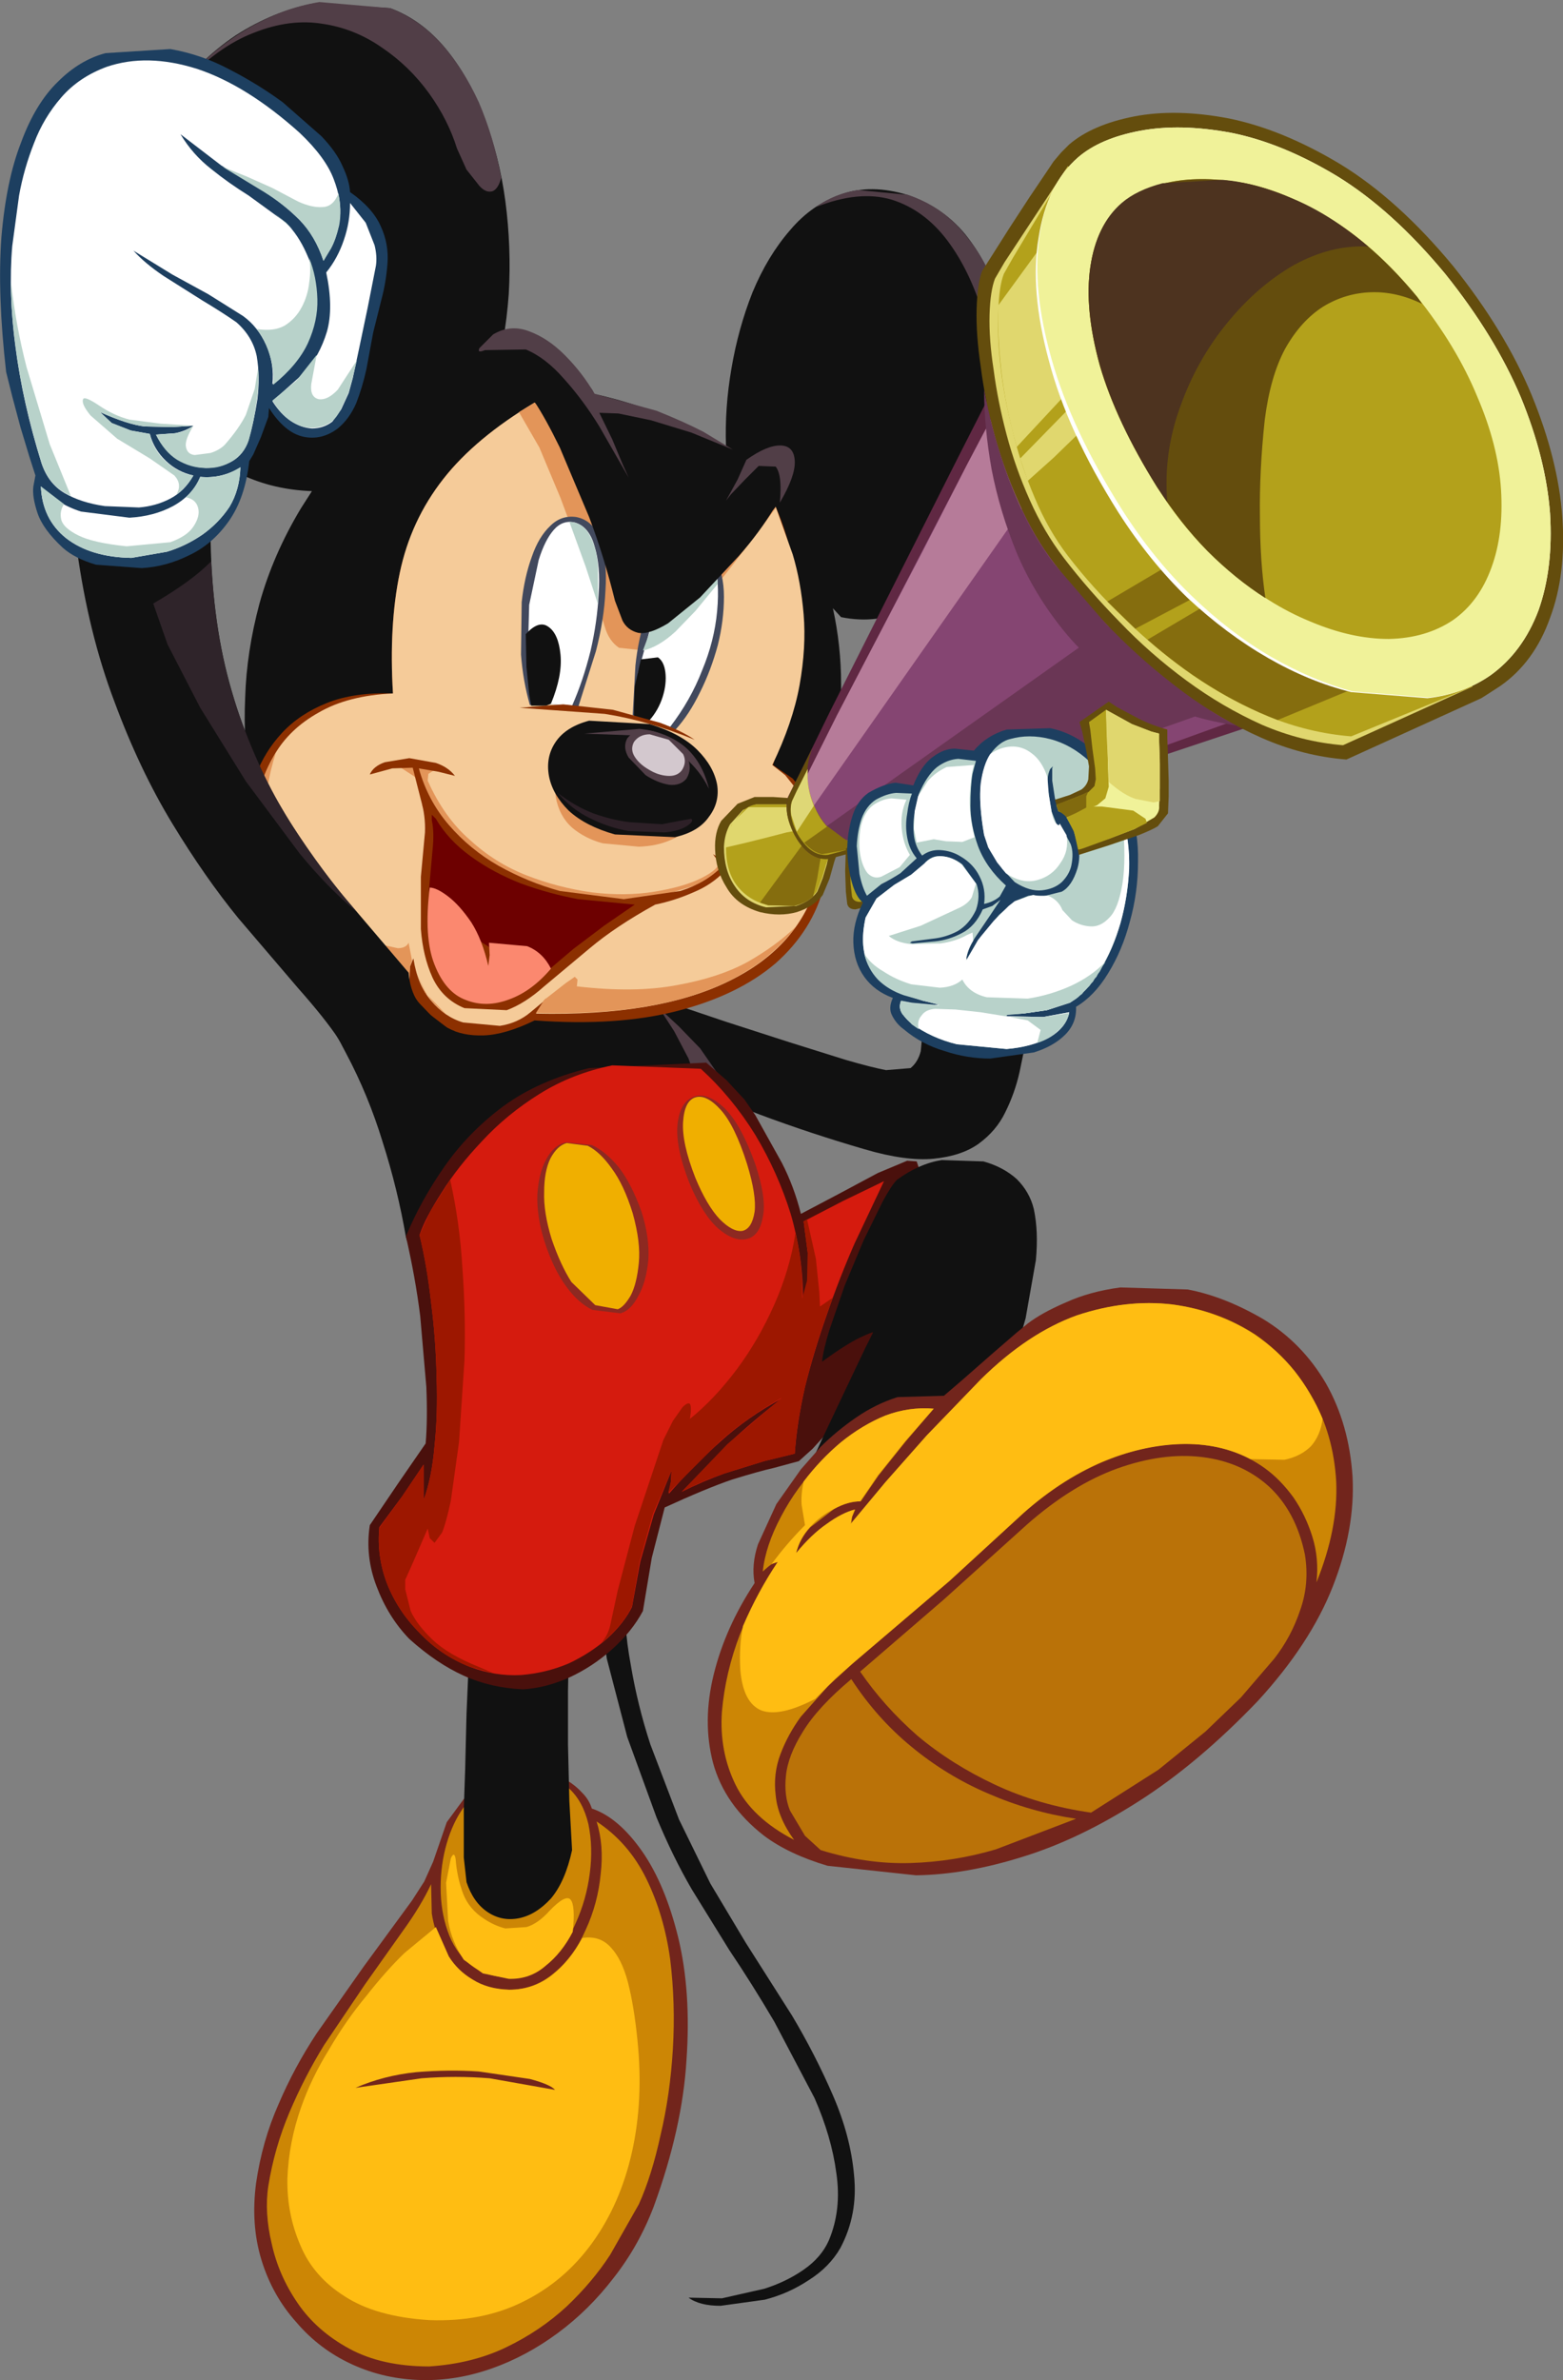 <?xml version="1.0" encoding="UTF-8" standalone="no"?>
<svg xmlns:xlink="http://www.w3.org/1999/xlink" height="174.7px" width="114.75px" xmlns="http://www.w3.org/2000/svg">
  <rect width="100%" height="100%" fill="#808080" stroke="none"/>
  <g transform="matrix(1.0, 0.0, 0.0, 1.0, 57.4, 87.4)">
    <path d="M-7.0 63.8 Q-7.3 68.8 -9.4 74.55 -10.5 77.45 -12.35 79.8 -14.15 82.15 -16.45 83.85 -18.75 85.55 -21.3 86.45 -23.85 87.35 -26.4 87.3 -29.15 87.25 -31.55 86.15 -33.95 85.05 -35.65 83.05 -37.4 81.1 -38.2 78.5 -39.0 75.9 -38.6 72.85 -38.15 69.75 -36.95 67.05 -35.8 64.35 -34.15 61.85 L-30.7 56.95 -27.15 52.1 -26.25 50.7 -25.6 49.25 -24.6 46.35 -23.35 44.65 Q-21.2 43.15 -19.25 42.9 -17.25 42.65 -15.75 43.3 -15.15 43.65 -14.65 44.2 -14.15 44.7 -13.95 45.35 -12.0 46.0 -10.25 48.5 -8.55 50.95 -7.6 54.85 -6.65 58.8 -7.0 63.8" fill="#72251c" fill-rule="evenodd" stroke="none"/>
    <path d="M-8.9 69.3 Q-9.55 72.3 -10.5 74.4 L-12.6 78.1 Q-13.9 80.1 -15.8 81.9 -17.75 83.7 -20.25 84.9 -22.75 86.1 -25.9 86.3 -29.35 86.3 -31.75 85.0 -34.15 83.7 -35.55 81.65 -36.95 79.6 -37.45 77.3 -38.0 75.0 -37.7 73.05 -37.25 70.25 -36.15 67.65 -35.05 65.05 -33.6 62.7 L-30.6 58.25 -27.8 54.3 Q-26.5 52.5 -25.75 50.9 L-25.7 53.05 Q-25.5 54.35 -24.9 55.6 -24.25 56.85 -23.1 57.75 -21.9 58.6 -20.05 58.65 -18.15 58.65 -16.7 57.4 -15.25 56.2 -14.4 54.25 -13.5 52.3 -13.3 50.15 -13.05 48.05 -13.6 46.3 -11.25 47.85 -9.95 50.5 -8.65 53.15 -8.2 56.4 -7.8 59.65 -8.0 63.0 -8.2 66.35 -8.9 69.3" fill="#cc8605" fill-rule="evenodd" stroke="none"/>
    <path d="M-13.9 77.2 Q-15.95 80.05 -19.0 81.55 -22.0 83.05 -25.9 82.9 -29.8 82.65 -32.1 81.15 -34.4 79.7 -35.35 77.4 -36.35 75.1 -36.3 72.5 -36.2 69.85 -35.3 67.3 -34.55 65.15 -33.25 63.05 -32.0 60.9 -30.5 59.1 -29.05 57.25 -27.7 55.95 L-25.4 54.05 -24.45 56.2 Q-23.8 57.25 -22.7 57.9 -21.6 58.6 -20.0 58.65 -18.25 58.65 -16.9 57.6 -15.55 56.55 -14.65 54.85 -13.35 54.65 -12.55 55.55 -11.75 56.4 -11.3 58.1 -10.85 59.85 -10.6 62.35 -10.15 66.75 -11.0 70.55 -11.85 74.35 -13.9 77.2" fill="#ffbd12" fill-rule="evenodd" stroke="none"/>
    <path d="M-14.2 46.5 Q-13.85 48.2 -14.1 50.1 -14.35 52.05 -15.15 53.8 -15.9 55.55 -17.15 56.65 -18.4 57.75 -20.05 57.75 -21.8 57.7 -22.95 56.75 -24.05 55.8 -24.55 54.3 -25.05 52.85 -25.05 51.15 -25.05 49.45 -24.6 47.9 -24.15 46.35 -23.35 45.25 -22.75 44.45 -21.7 43.95 -20.7 43.45 -19.55 43.3 -18.35 43.15 -17.35 43.3 -16.3 43.4 -15.65 43.85 -14.6 44.8 -14.2 46.5" fill="#cc8605" fill-rule="evenodd" stroke="none"/>
    <path d="M-16.65 66.0 L-21.45 65.15 Q-23.95 64.95 -26.45 65.15 L-31.3 65.85 Q-29.25 64.95 -26.85 64.7 -24.45 64.5 -22.25 64.65 L-18.5 65.2 Q-17.0 65.6 -16.65 66.0" fill="#72251c" fill-rule="evenodd" stroke="none"/>
    <path d="M17.45 -8.7 Q17.1 -7.15 16.4 -5.75 15.75 -4.4 14.45 -3.45 13.2 -2.55 11.15 -2.35 9.1 -2.15 6.05 -3.05 2.1 -4.2 -1.65 -5.6 L-8.45 -8.25 -13.3 -10.4 -15.2 -11.25 -12.8 -15.3 -11.55 -14.9 -8.4 -13.85 -4.1 -12.4 0.55 -10.9 4.7 -9.6 Q6.6 -9.05 7.65 -8.85 L9.45 -9.0 Q10.0 -9.45 10.2 -10.25 L10.35 -11.85 10.15 -13.3 10.0 -13.9 18.05 -11.6 17.45 -8.7" fill="#111111" fill-rule="evenodd" stroke="none"/>
    <path d="M-12.0 -0.35 Q-14.45 1.25 -17.05 2.45 -19.65 3.7 -21.95 4.35 L-25.8 4.8 Q-27.3 4.65 -27.6 3.4 -28.2 -0.1 -29.3 -3.55 -30.35 -7.0 -32.0 -10.1 -33.6 -13.25 -35.8 -15.75 -37.05 -17.2 -36.8 -18.3 -36.6 -19.35 -35.25 -20.1 -33.9 -20.8 -31.9 -21.15 L-27.55 -21.45 -23.05 -21.05 Q-20.85 -20.65 -19.15 -19.85 L-13.55 -16.75 -9.35 -13.35 -5.55 -9.4 Q-4.6 -8.25 -5.3 -6.75 -5.95 -5.25 -7.75 -3.55 -9.55 -1.9 -12.0 -0.35" fill="#111111" fill-rule="evenodd" stroke="none"/>
    <path d="M-9.0 -13.4 L-7.55 -12.05 -6.0 -10.45 -4.75 -8.65 -5.15 -8.3 Q-5.55 -8.0 -5.95 -7.9 -6.3 -7.75 -6.35 -8.25 L-6.85 -9.7 -7.9 -11.7 -9.0 -13.4" fill="#513e47" fill-rule="evenodd" stroke="none"/>
    <path d="M-23.25 42.5 L-23.15 38.4 -22.95 33.75 Q-22.8 32.35 -22.05 31.8 -21.3 31.2 -20.2 31.25 -19.15 31.25 -18.1 31.7 -17.05 32.1 -16.35 32.8 -15.65 33.45 -15.65 34.15 L-15.7 36.75 -15.7 40.65 -15.6 44.8 -15.4 48.4 Q-15.9 50.7 -16.95 51.95 -18.05 53.15 -19.3 53.4 -20.55 53.65 -21.6 52.95 -22.65 52.25 -23.15 50.75 L-23.35 48.95 -23.35 47.05 -23.35 45.4 -23.25 42.5" fill="#111111" fill-rule="evenodd" stroke="none"/>
    <path d="M-11.1 34.75 Q-10.6 37.75 -9.65 40.65 L-7.55 46.15 -5.25 50.85 -2.65 55.2 0.75 60.55 Q2.45 63.4 3.75 66.4 5.05 69.4 5.3 72.25 5.6 75.15 4.3 77.6 3.5 79.0 2.0 79.95 0.5 80.95 -1.25 81.4 L-4.5 81.85 Q-6.05 81.85 -6.85 81.25 L-4.4 81.3 -1.3 80.6 Q0.3 80.1 1.6 79.2 2.9 78.3 3.45 77.05 4.4 74.8 4.0 72.1 3.65 69.45 2.4 66.6 L-0.55 61.0 Q-2.2 58.2 -3.85 55.75 L-6.6 51.3 Q-8.0 48.9 -9.2 46.0 L-11.35 40.1 -12.85 34.35 -13.55 29.4 -11.5 28.95 Q-11.65 31.8 -11.1 34.75" fill="#111111" fill-rule="evenodd" stroke="none"/>
    <path d="M9.7 1.45 L8.55 6.45 Q7.8 9.3 6.5 12.3 5.2 15.25 3.25 17.85 L2.25 18.95 1.25 19.85 -0.6 20.35 Q-1.7 20.6 -3.65 21.2 -5.55 21.85 -8.6 23.25 L-9.55 26.95 -10.2 30.85 Q-11.0 32.35 -12.45 33.65 -13.9 34.95 -15.65 35.75 -17.35 36.5 -19.0 36.6 -21.35 36.5 -23.35 35.6 -25.35 34.7 -27.35 32.9 -28.9 31.3 -29.75 29.05 -30.6 26.85 -30.25 24.55 L-28.15 21.45 -26.15 18.55 Q-26.0 16.8 -26.1 14.4 L-26.55 9.2 Q-26.9 6.4 -27.6 3.35 -26.5 0.7 -24.75 -1.8 -23.0 -4.3 -20.45 -6.2 -17.85 -8.1 -14.15 -9.0 L-5.55 -9.4 -4.05 -8.1 -2.75 -6.7 -1.95 -5.55 0.0 -2.05 Q0.9 -0.3 1.4 1.7 L4.15 0.25 7.05 -1.3 9.2 -2.2 9.9 -2.15 10.05 -1.7 9.7 1.45" fill="#4a100c" fill-rule="evenodd" stroke="none"/>
    <path d="M4.5 0.75 L7.5 -0.7 5.35 3.85 Q4.25 6.35 3.3 9.1 2.35 11.8 1.7 14.4 1.1 17.05 0.95 19.3 L-1.3 19.85 -4.2 20.75 Q-5.75 21.3 -7.35 22.1 L-3.95 18.6 Q-2.25 17.0 0.0 15.25 -2.5 16.6 -4.5 18.4 -6.55 20.25 -8.3 22.25 L-8.15 21.4 -8.1 20.55 -9.4 23.75 -10.4 27.25 -11.0 30.55 Q-11.6 31.75 -12.8 32.85 -14.05 33.95 -15.65 34.7 -17.3 35.4 -19.15 35.55 -21.05 35.65 -22.9 34.95 -25.05 34.1 -26.6 32.45 -28.2 30.85 -29.0 28.8 -29.75 26.8 -29.55 24.7 L-27.85 22.4 -26.3 20.1 -26.3 22.7 Q-25.7 21.1 -25.5 18.75 -25.25 16.4 -25.35 13.65 -25.4 10.95 -25.75 8.2 -26.05 5.5 -26.6 3.25 -26.15 1.95 -24.95 0.1 -23.8 -1.75 -22.0 -3.65 -20.2 -5.6 -17.8 -7.1 -15.4 -8.6 -12.45 -9.2 L-5.95 -8.95 Q-3.65 -6.85 -1.95 -4.1 -0.3 -1.35 0.65 1.7 1.55 4.8 1.55 7.9 L1.9 6.65 1.9 4.55 1.6 2.25 4.5 0.75" fill="#d51b0e" fill-rule="evenodd" stroke="none"/>
    <path d="M-1.95 -1.95 Q-1.1 0.6 -1.4 1.95 -1.65 3.35 -2.6 3.55 -3.55 3.75 -4.7 2.75 -5.85 1.7 -6.8 -0.6 -7.85 -3.3 -7.65 -4.95 -7.45 -6.55 -6.45 -6.9 -5.5 -7.25 -4.25 -6.1 -3.0 -4.9 -1.95 -1.95" fill="#8d2921" fill-rule="evenodd" stroke="none"/>
    <path d="M-2.55 -1.95 Q-1.85 0.35 -2.0 1.55 -2.2 2.8 -2.9 2.95 -3.6 3.05 -4.55 2.1 -5.5 1.1 -6.35 -0.95 -7.35 -3.5 -7.25 -5.05 -7.15 -6.6 -6.35 -6.85 -5.55 -7.1 -4.5 -5.95 -3.45 -4.8 -2.55 -1.95" fill="#f0af00" fill-rule="evenodd" stroke="none"/>
    <path d="M-10.3 1.55 Q-9.7 3.45 -9.8 5.05 -9.95 6.7 -10.55 7.75 -11.1 8.8 -11.85 9.0 L-13.9 8.75 Q-14.95 8.25 -15.85 7.0 -16.8 5.7 -17.45 3.65 -18.0 1.85 -17.95 0.3 -17.85 -1.3 -17.3 -2.3 -16.75 -3.35 -15.85 -3.55 L-13.95 -3.35 Q-12.95 -2.9 -12.0 -1.75 -11.05 -0.55 -10.3 1.55" fill="#8d2921" fill-rule="evenodd" stroke="none"/>
    <path d="M-15.8 -3.5 L-14.25 -3.3 Q-13.35 -2.85 -12.5 -1.65 -11.6 -0.45 -10.95 1.65 -10.35 3.8 -10.5 5.3 -10.65 6.85 -11.1 7.7 -11.6 8.55 -12.05 8.7 L-13.7 8.4 -15.45 6.7 Q-16.25 5.45 -16.9 3.55 -17.5 1.6 -17.45 0.1 -17.45 -1.4 -17.0 -2.35 -16.5 -3.3 -15.8 -3.5" fill="#f0af00" fill-rule="evenodd" stroke="none"/>
    <path d="M18.65 5.1 L17.9 9.35 16.75 13.4 14.1 15.8 9.85 18.85 5.0 21.8 Q2.55 23.1 0.5 23.8 L1.35 21.75 2.9 18.35 4.65 14.65 6.1 11.6 6.7 10.4 Q6.65 10.35 5.7 10.8 4.75 11.25 2.95 12.55 3.05 11.65 3.5 10.2 L4.6 7.0 6.0 3.65 7.4 0.8 Q8.05 -0.4 8.45 -0.8 10.1 -2.0 11.75 -2.25 L14.8 -2.15 Q16.25 -1.75 17.25 -0.85 18.2 0.1 18.5 1.35 18.85 3.0 18.65 5.1" fill="#111111" fill-rule="evenodd" stroke="none"/>
    <path d="M35.3 9.4 Q38.2 11.15 39.95 14.15 41.65 17.15 41.9 21.0 42.1 24.85 40.45 29.05 38.8 33.25 34.95 37.45 30.55 42.05 26.15 44.85 21.75 47.65 17.65 48.9 13.5 50.2 9.85 50.25 L3.35 49.55 Q0.5 48.7 -1.3 47.35 -4.2 45.1 -5.05 42.0 -5.85 38.95 -5.0 35.5 -4.15 32.05 -2.0 28.8 -2.25 27.45 -1.75 25.95 L-0.4 23.0 1.4 20.45 2.85 18.8 Q4.0 17.65 5.45 16.65 6.9 15.65 8.5 15.15 L11.9 15.05 13.3 13.85 15.35 12.05 17.2 10.45 18.05 9.75 Q19.1 8.95 20.85 8.2 22.6 7.4 24.85 7.1 L29.8 7.25 Q32.45 7.75 35.3 9.4" fill="#72251c" fill-rule="evenodd" stroke="none"/>
    <path d="M37.55 22.5 Q36.6 21.2 35.5 20.4 33.25 18.75 30.2 18.6 27.15 18.45 23.95 19.75 20.7 21.05 17.75 23.65 L12.3 28.65 5.2 34.7 3.4 36.35 1.4 38.6 Q0.45 39.9 -0.1 41.35 -0.65 42.8 -0.45 44.4 -0.3 46.0 0.9 47.65 -2.2 46.05 -3.4 43.6 -4.6 41.15 -4.4 38.25 -4.15 35.35 -3.05 32.5 -1.9 29.65 -0.3 27.25 -0.65 27.3 -1.0 27.6 L-1.4 27.95 Q-1.2 26.05 -0.05 23.9 1.05 21.8 2.85 19.9 4.6 18.0 6.75 16.9 8.9 15.8 11.15 16.0 L9.1 18.4 7.1 20.9 5.8 22.8 Q4.85 22.8 3.85 23.35 L2.1 24.7 Q1.3 25.55 1.05 26.6 2.2 25.2 3.35 24.45 4.45 23.65 5.4 23.4 L5.15 23.95 5.1 24.45 7.6 21.4 10.65 17.95 14.65 13.85 Q18.05 10.45 21.7 9.15 25.3 7.95 28.7 8.35 32.05 8.8 34.75 10.55 37.35 12.35 38.9 15.1 40.5 17.85 40.7 21.35 40.85 24.8 39.25 28.75 39.45 27.0 38.95 25.4 38.45 23.8 37.55 22.5" fill="#cc8605" fill-rule="evenodd" stroke="none"/>
    <path d="M38.4 26.7 Q38.75 28.85 38.05 30.8 37.4 32.75 36.15 34.35 L33.7 37.2 31.1 39.7 27.65 42.5 22.7 45.65 Q18.85 45.1 15.65 43.6 12.45 42.1 9.95 40.0 7.5 37.85 5.75 35.3 L11.9 30.0 18.0 24.5 Q21.3 21.6 24.6 20.4 27.95 19.2 30.85 19.55 33.75 19.9 35.75 21.7 37.75 23.55 38.4 26.7" fill="#ba7208" fill-rule="evenodd" stroke="none"/>
    <path d="M15.15 44.25 Q18.25 45.6 21.6 46.1 L15.7 48.35 Q12.65 49.25 9.45 49.35 6.25 49.45 2.85 48.4 L1.7 47.35 0.6 45.5 Q0.15 44.4 0.3 42.95 0.45 41.45 1.55 39.7 2.65 37.9 5.1 35.85 6.95 38.7 9.5 40.8 12.1 42.95 15.15 44.25" fill="#ba7208" fill-rule="evenodd" stroke="none"/>
    <path d="M16.15 -64.6 Q16.85 -61.55 16.75 -58.25 16.6 -54.9 15.65 -51.8 14.75 -48.7 13.15 -46.3 11.5 -43.9 9.3 -42.75 7.1 -41.55 4.35 -42.1 L3.75 -42.75 Q4.35 -40.0 4.35 -37.2 4.4 -34.35 3.9 -31.65 3.4 -28.9 2.5 -26.45 1.95 -25.15 0.1 -24.2 -1.75 -23.25 -4.55 -22.65 L-10.75 -21.8 -17.75 -21.55 -24.65 -21.85 -30.8 -22.65 Q-33.6 -23.2 -35.4 -23.9 -37.25 -24.65 -37.7 -25.5 -38.55 -27.35 -39.05 -30.1 -39.55 -32.85 -39.4 -36.2 -39.3 -39.55 -38.35 -43.1 -37.35 -46.7 -35.3 -50.1 L-34.5 -51.35 Q-37.3 -51.45 -39.65 -52.55 -41.95 -53.65 -43.75 -55.5 -45.55 -57.35 -46.7 -59.65 -47.8 -61.95 -48.25 -64.4 -48.95 -69.15 -48.05 -73.1 -47.1 -77.0 -45.0 -80.0 -42.85 -82.95 -40.1 -84.8 -37.3 -86.6 -34.35 -87.15 L-28.75 -86.8 Q-26.45 -85.95 -24.7 -83.85 -23.0 -81.8 -21.9 -78.9 -20.75 -76.0 -20.3 -72.65 -19.85 -69.25 -20.05 -65.8 -20.3 -62.35 -21.2 -59.15 L-21.45 -58.9 -13.4 -58.4 Q-9.35 -57.45 -5.45 -55.45 L-4.1 -54.65 Q-4.2 -57.45 -3.7 -60.35 -3.2 -63.3 -2.15 -65.95 -1.05 -68.6 0.6 -70.5 2.2 -72.4 4.4 -73.15 6.55 -73.9 9.2 -73.1 12.0 -72.15 13.7 -69.9 15.4 -67.65 16.15 -64.6" fill="#111111" fill-rule="evenodd" stroke="none"/>
    <path d="M-23.85 -76.5 Q-24.5 -78.6 -25.9 -80.55 -27.35 -82.55 -29.35 -83.9 -31.35 -85.3 -33.7 -85.65 -36.1 -86.05 -38.75 -85.0 -41.4 -84.0 -44.1 -81.15 -41.95 -83.7 -39.3 -85.25 -36.7 -86.8 -33.95 -87.25 L-28.75 -86.8 Q-26.65 -86.0 -25.0 -84.2 -23.4 -82.4 -22.25 -79.9 -21.15 -77.35 -20.6 -74.35 -20.85 -73.45 -21.3 -73.35 -21.75 -73.25 -22.2 -73.75 L-23.15 -74.95 -23.85 -76.5" fill="#513e47" fill-rule="evenodd" stroke="none"/>
    <path d="M15.85 -65.8 Q16.65 -63.2 16.75 -60.25 16.9 -57.3 16.35 -54.4 16.1 -53.9 16.0 -54.25 L15.95 -55.6 15.9 -57.6 Q15.7 -61.2 14.75 -64.4 13.8 -67.55 12.15 -69.75 10.45 -72.0 8.05 -72.75 5.65 -73.45 2.5 -72.2 3.9 -73.2 5.6 -73.45 L9.25 -73.1 Q11.75 -72.25 13.35 -70.3 15.0 -68.4 15.85 -65.8" fill="#513e47" fill-rule="evenodd" stroke="none"/>
    <path d="M2.3 -28.35 Q3.0 -27.2 3.25 -25.65 3.5 -24.15 3.1 -22.35 2.25 -19.1 -0.45 -16.7 -3.2 -14.35 -7.65 -13.2 -12.1 -12.05 -18.15 -12.5 -20.3 -11.45 -21.9 -11.4 -23.45 -11.35 -24.55 -11.95 L-26.25 -13.25 -27.1 -14.4 Q-29.9 -15.3 -32.35 -16.85 -34.8 -18.45 -36.5 -20.3 -38.2 -22.2 -38.8 -23.95 -39.3 -25.4 -39.25 -27.1 -39.2 -28.85 -38.6 -30.55 -37.95 -32.25 -36.7 -33.6 -35.4 -35.0 -33.4 -35.8 -31.4 -36.6 -28.55 -36.5 -28.85 -41.55 -28.05 -45.35 -27.2 -49.2 -24.85 -52.25 -22.5 -55.25 -18.1 -57.85 -17.9 -57.35 -16.7 -56.35 L-13.7 -54.15 Q-11.85 -52.95 -9.85 -51.9 -7.8 -50.8 -5.85 -50.05 -3.95 -49.35 -2.5 -49.3 -1.05 -49.25 -0.45 -50.2 0.45 -48.2 0.95 -45.45 1.45 -42.75 1.15 -39.25 0.85 -35.7 -0.65 -31.25 L0.8 -30.25 2.3 -28.35" fill="#8c3000" fill-rule="evenodd" stroke="none"/>
    <path d="M2.7 -26.15 Q3.05 -24.65 2.65 -22.85 1.35 -17.95 -3.85 -15.4 -9.1 -12.8 -18.05 -13.0 L-17.3 -14.15 -17.55 -13.85 -18.45 -13.1 Q-19.4 -12.3 -20.7 -12.1 L-23.4 -12.35 Q-24.75 -12.75 -25.75 -13.95 -26.75 -15.1 -27.05 -17.05 L-27.3 -16.45 -27.35 -15.3 Q-30.15 -16.15 -32.35 -17.6 -34.6 -19.0 -36.05 -20.7 -37.55 -22.4 -38.15 -24.15 -38.75 -25.95 -38.55 -28.05 -38.35 -30.1 -37.25 -32.0 -36.15 -33.9 -34.0 -35.1 -31.85 -36.35 -28.55 -36.5 -28.85 -41.55 -28.05 -45.35 -27.25 -49.2 -24.85 -52.25 -22.5 -55.25 -18.15 -57.85 L-16.7 -56.35 -13.7 -54.15 Q-11.9 -52.95 -9.85 -51.9 -7.8 -50.8 -5.85 -50.05 -3.95 -49.35 -2.5 -49.3 -1.05 -49.25 -0.45 -50.2 L0.8 -46.7 Q1.4 -44.7 1.6 -42.3 1.8 -39.9 1.3 -37.1 0.8 -34.35 -0.7 -31.25 L0.25 -30.5 1.65 -28.75 Q2.35 -27.65 2.7 -26.15" fill="#f5cb99" fill-rule="evenodd" stroke="none"/>
    <path d="M-34.3 -21.5 L-30.85 -18.8 -29.55 -18.1 -28.2 -17.8 Q-27.6 -17.8 -27.4 -18.2 L-27.15 -16.9 -27.3 -16.5 -27.4 -15.3 Q-30.15 -16.2 -32.35 -17.6 -34.6 -19.05 -36.1 -20.7 -37.55 -22.4 -38.15 -24.15 -38.75 -26.05 -38.55 -28.15 -38.35 -30.25 -37.15 -32.15 -38.0 -29.45 -37.85 -27.5 -37.7 -25.6 -36.8 -24.2 -35.85 -22.75 -34.3 -21.5 M-26.2 -14.65 Q-25.6 -13.65 -24.65 -12.95 L-26.2 -14.55 -26.8 -15.95 -26.2 -14.65" fill="#e39559" fill-rule="evenodd" stroke="none"/>
    <path d="M-2.5 -16.8 Q-0.4 -18.0 1.05 -19.4 -1.45 -16.05 -6.2 -14.45 -10.95 -12.85 -18.05 -13.05 L-17.45 -14.0 -15.85 -15.25 -15.2 -15.7 -15.0 -15.5 -15.05 -15.0 Q-10.75 -14.5 -7.65 -15.1 -4.6 -15.65 -2.5 -16.8" fill="#e39559" fill-rule="evenodd" stroke="none"/>
    <path d="M-7.2 -22.15 L-9.4 -21.5 -11.35 -21.0 -12.25 -20.75 -13.4 -20.95 -16.2 -21.55 -19.8 -22.65 Q-21.7 -23.35 -23.25 -24.35 -24.85 -25.3 -25.75 -26.65 L-26.4 -28.25 -26.6 -29.55 -26.6 -30.1 -27.05 -30.45 -28.05 -31.1 -29.1 -31.3 -28.2 -31.6 -26.95 -31.45 -25.8 -31.1 -25.3 -30.95 -25.55 -30.85 -25.95 -30.6 -26.0 -30.1 Q-24.8 -27.4 -22.9 -25.75 -21.05 -24.05 -18.75 -23.15 -16.45 -22.25 -13.95 -21.9 -11.5 -21.6 -9.35 -21.95 -7.2 -22.3 -5.9 -22.95 -4.6 -23.6 -4.6 -24.15 L-4.15 -23.7 -4.2 -23.4 -4.55 -23.2 Q-4.95 -22.95 -5.75 -22.6 L-7.2 -22.15" fill="#e39559" fill-rule="evenodd" stroke="none"/>
    <path d="M-6.5 -21.9 Q-7.85 -21.3 -9.3 -21.0 -12.2 -19.4 -14.1 -17.8 L-17.45 -15.0 Q-18.85 -13.75 -20.2 -13.25 L-23.3 -13.4 Q-24.9 -14.05 -25.65 -15.65 -26.35 -17.2 -26.5 -19.2 L-26.5 -23.05 -26.2 -26.3 Q-26.15 -27.5 -26.5 -28.7 L-27.1 -31.05 -28.6 -31.0 -30.25 -30.55 Q-30.0 -31.15 -29.15 -31.45 L-27.35 -31.75 -25.4 -31.4 Q-24.5 -31.1 -24.0 -30.45 L-25.2 -30.75 -26.65 -31.0 Q-26.0 -28.65 -24.45 -26.85 -22.9 -25.05 -20.8 -23.85 -18.65 -22.65 -16.3 -22.0 L-11.6 -21.4 -7.45 -22.0 Q-5.55 -22.6 -4.4 -23.8 L-5.05 -24.7 -4.25 -24.2 -3.55 -23.1 Q-3.35 -22.5 -3.75 -22.0 L-3.9 -22.8 -4.2 -23.45 Q-5.15 -22.45 -6.5 -21.9" fill="#8c3000" fill-rule="evenodd" stroke="none"/>
    <path d="M-13.05 -19.45 L-15.3 -17.75 -16.95 -16.35 Q-17.35 -16.05 -18.35 -16.35 L-20.65 -17.35 -23.15 -18.95 -25.15 -20.65 Q-25.9 -21.55 -25.9 -22.15 L-25.65 -24.95 Q-25.5 -26.3 -25.7 -27.2 L-25.7 -27.6 -25.4 -27.3 Q-24.5 -25.75 -22.85 -24.55 -21.2 -23.35 -19.15 -22.55 -17.1 -21.8 -14.95 -21.4 L-10.8 -21.0 -13.05 -19.45" fill="#6d0000" fill-rule="evenodd" stroke="none"/>
    <path d="M-18.7 -17.95 Q-17.55 -17.5 -16.95 -16.3 -18.35 -14.65 -20.0 -14.05 -21.7 -13.4 -23.2 -14.0 -24.7 -14.55 -25.5 -16.6 -26.3 -18.6 -25.85 -22.25 -25.35 -22.25 -24.5 -21.6 -23.65 -20.95 -22.8 -19.7 -22.0 -18.45 -21.55 -16.5 L-21.45 -17.3 -21.5 -18.2 -18.7 -17.95" fill="#fb886f" fill-rule="evenodd" stroke="none"/>
    <path d="M-6.85 -26.85 Q-7.15 -26.15 -8.15 -25.75 -9.15 -25.3 -10.5 -25.25 L-13.15 -25.5 Q-14.45 -25.85 -15.4 -26.65 -16.35 -27.5 -16.6 -28.9 -16.75 -30.2 -15.8 -30.4 L-13.45 -30.1 -10.45 -28.85 -7.95 -27.5 -6.85 -26.85" fill="#e39559" fill-rule="evenodd" stroke="none"/>
    <path d="M-12.25 -26.15 Q-14.4 -26.75 -15.65 -27.9 -16.85 -29.1 -17.1 -30.45 -17.35 -31.85 -16.6 -32.95 -15.85 -34.05 -14.15 -34.5 L-9.7 -34.25 Q-7.4 -33.55 -6.2 -32.35 -5.0 -31.15 -4.75 -29.8 -4.55 -28.5 -5.35 -27.45 -6.1 -26.35 -7.85 -25.95 L-12.25 -26.15" fill="#111111" fill-rule="evenodd" stroke="none"/>
    <path d="M-14.5 -33.55 L-10.45 -33.9 Q-8.55 -33.7 -7.2 -32.65 -5.85 -31.55 -5.35 -29.5 -6.0 -30.85 -7.25 -31.9 -8.5 -32.95 -10.3 -33.4 L-14.5 -33.55" fill="#513e47" fill-rule="evenodd" stroke="none"/>
    <path d="M-7.0 -30.25 Q-7.45 -29.7 -8.3 -29.8 -9.15 -29.95 -10.0 -30.5 L-11.25 -31.8 Q-11.7 -32.55 -11.35 -33.2 -10.85 -33.85 -9.95 -33.8 -9.1 -33.75 -8.25 -33.15 L-6.95 -31.8 Q-6.55 -31.0 -7.0 -30.25" fill="#513e47" fill-rule="evenodd" stroke="none"/>
    <path d="M-7.35 -30.85 Q-7.7 -30.4 -8.4 -30.45 -9.1 -30.5 -9.75 -30.9 -10.45 -31.3 -10.8 -31.85 -11.15 -32.4 -10.85 -32.95 -10.45 -33.5 -9.7 -33.5 L-8.3 -33.1 -7.25 -32.05 Q-6.95 -31.45 -7.35 -30.85" fill="#d3c8ce" fill-rule="evenodd" stroke="none"/>
    <path d="M-6.85 -26.85 Q-7.45 -26.4 -8.6 -26.3 L-11.25 -26.4 Q-12.7 -26.65 -14.1 -27.35 -15.45 -28.0 -16.45 -29.2 -15.25 -28.25 -13.85 -27.7 -12.45 -27.2 -11.15 -27.05 L-8.8 -26.9 -7.5 -27.15 -6.65 -27.3 Q-6.45 -27.15 -6.85 -26.85" fill="#2d2027" fill-rule="evenodd" stroke="none"/>
    <path d="M-2.5 -49.3 Q-1.05 -49.3 -0.45 -50.2 L-0.45 -50.1 -1.75 -48.35 -3.75 -45.75 -5.9 -43.05 Q-6.95 -41.8 -7.75 -41.05 -8.95 -39.95 -10.05 -39.65 L-11.95 -39.85 Q-12.7 -40.35 -13.0 -41.4 L-13.65 -43.5 -14.8 -46.95 -16.25 -50.85 -17.8 -54.55 -19.3 -57.15 -18.15 -57.85 -16.7 -56.35 -13.7 -54.15 Q-11.9 -52.95 -9.85 -51.9 -7.8 -50.8 -5.85 -50.05 -3.95 -49.35 -2.5 -49.3" fill="#e39559" fill-rule="evenodd" stroke="none"/>
    <path d="M-12.95 -44.05 Q-13.05 -41.9 -13.65 -39.6 L-14.95 -35.5 -15.5 -35.55 -16.8 -35.7 -18.5 -35.65 Q-19.0 -37.4 -19.15 -39.35 L-19.1 -43.2 Q-18.9 -45.05 -18.35 -46.55 -17.85 -48.0 -17.0 -48.8 -16.2 -49.6 -15.1 -49.45 -13.8 -49.2 -13.3 -47.7 -12.8 -46.2 -12.95 -44.05" fill="#42495d" fill-rule="evenodd" stroke="none"/>
    <path d="M-13.45 -43.8 Q-13.55 -41.75 -14.05 -39.6 -14.6 -37.4 -15.4 -35.6 L-15.85 -35.65 -16.9 -35.7 -18.25 -35.65 -18.65 -39.25 -18.55 -43.0 -17.85 -46.3 Q-17.4 -47.75 -16.75 -48.5 -16.1 -49.25 -15.2 -49.05 -14.15 -48.75 -13.75 -47.3 -13.3 -45.85 -13.45 -43.8" fill="#ffffff" fill-rule="evenodd" stroke="none"/>
    <path d="M-15.25 -49.05 Q-14.45 -48.85 -14.05 -48.0 -13.6 -47.15 -13.5 -45.85 L-13.5 -43.05 -14.4 -45.8 -15.6 -49.1 -15.25 -49.05" fill="#b8d2ca" fill-rule="evenodd" stroke="none"/>
    <path d="M-18.75 -38.45 L-18.8 -40.85 Q-17.85 -41.9 -17.15 -41.4 -16.4 -40.9 -16.25 -39.35 -16.1 -37.8 -16.95 -35.75 L-17.3 -35.6 -18.0 -35.6 -18.4 -35.6 -18.55 -36.45 -18.75 -38.45" fill="#111111" fill-rule="evenodd" stroke="none"/>
    <path d="M-4.7 -40.05 Q-5.2 -38.2 -6.0 -36.6 -6.8 -34.95 -7.8 -33.85 L-8.25 -34.05 -9.4 -34.5 -10.95 -34.9 -10.75 -38.55 Q-10.55 -40.45 -10.0 -42.15 L-8.75 -45.1 Q-8.0 -46.3 -7.05 -46.8 L-4.95 -46.6 Q-4.25 -45.3 -4.25 -43.6 -4.25 -41.85 -4.7 -40.05" fill="#42495d" fill-rule="evenodd" stroke="none"/>
    <path d="M-8.2 -34.05 L-9.0 -34.35 -10.8 -34.8 -10.55 -38.05 -9.6 -41.5 -8.2 -44.5 -6.55 -46.4 Q-5.75 -47.0 -5.0 -46.6 -4.55 -44.7 -4.75 -42.55 -4.95 -40.35 -5.85 -38.2 -6.7 -36.0 -8.2 -34.05" fill="#ffffff" fill-rule="evenodd" stroke="none"/>
    <path d="M-4.7 -44.55 L-6.35 -42.55 -7.8 -41.05 Q-9.05 -39.9 -10.2 -39.65 L-8.75 -43.5 Q-7.85 -45.25 -6.85 -46.2 -5.85 -47.05 -5.0 -46.6 L-4.7 -44.55" fill="#b8d2ca" fill-rule="evenodd" stroke="none"/>
    <path d="M-10.35 -39.0 L-9.1 -39.15 Q-8.65 -38.85 -8.55 -38.05 -8.45 -37.2 -8.75 -36.25 -9.05 -35.3 -9.7 -34.55 L-10.0 -34.5 -10.55 -34.7 -10.85 -34.8 -10.85 -35.45 -10.8 -37.0 -10.35 -39.0" fill="#111111" fill-rule="evenodd" stroke="none"/>
    <path d="M-6.4 -33.1 Q-9.8 -34.5 -13.0 -35.0 L-19.25 -35.45 -16.05 -35.7 -12.4 -35.3 -8.95 -34.35 Q-7.35 -33.75 -6.4 -33.1" fill="#8c3000" fill-rule="evenodd" stroke="none"/>
    <path d="M-0.5 -50.2 Q-1.65 -48.3 -3.15 -46.6 L-6.0 -43.55 -8.35 -41.65 Q-9.75 -40.8 -10.55 -40.95 -11.35 -41.15 -11.7 -41.85 L-12.25 -43.3 Q-13.05 -46.55 -14.15 -49.45 L-16.3 -54.55 Q-17.35 -56.7 -18.15 -57.9 -18.65 -58.65 -19.3 -58.5 -20.0 -58.35 -20.65 -57.8 L-21.85 -56.85 -21.9 -59.85 Q-21.7 -61.25 -21.1 -62.15 -20.45 -63.05 -19.35 -63.1 -18.45 -63.1 -17.45 -62.5 L-15.5 -60.85 -13.9 -58.75 -12.9 -56.6 Q-12.6 -55.55 -11.3 -54.6 -10.0 -53.6 -8.25 -52.95 -6.5 -52.3 -4.8 -52.3 -3.15 -52.35 -2.1 -53.3 -1.45 -53.9 -0.9 -53.8 L0.0 -53.15 Q0.3 -52.6 0.2 -51.8 0.15 -51.0 -0.5 -50.2" fill="#111111" fill-rule="evenodd" stroke="none"/>
    <path d="M-11.25 -52.35 L-13.4 -56.1 Q-14.6 -58.05 -16.0 -59.6 -17.35 -61.15 -18.8 -61.75 L-21.8 -61.7 Q-22.4 -61.45 -22.2 -61.85 L-21.2 -62.85 Q-19.95 -63.6 -18.6 -63.1 -17.2 -62.6 -15.95 -61.35 -14.65 -60.05 -13.75 -58.5 L-9.2 -57.25 Q-7.2 -56.45 -5.75 -55.7 L-3.6 -54.4 -6.65 -55.65 -9.6 -56.55 -12.0 -57.05 -13.4 -57.1 -12.45 -55.15 -11.7 -53.35 -11.25 -52.35" fill="#513e47" fill-rule="evenodd" stroke="none"/>
    <path d="M-2.75 -52.15 L-3.75 -51.1 -4.1 -50.65 -3.85 -51.1 -3.25 -52.2 -2.6 -53.65 Q-1.05 -54.75 -0.05 -54.7 0.9 -54.65 0.95 -53.55 1.0 -52.45 -0.15 -50.5 0.05 -52.5 -0.45 -53.15 L-1.7 -53.2 -2.75 -52.15" fill="#513e47" fill-rule="evenodd" stroke="none"/>
    <path d="M-51.75 -47.05 L-51.0 -47.95 -49.2 -49.95 -46.8 -52.0 Q-45.55 -52.9 -44.45 -53.1 -43.35 -53.3 -42.65 -52.3 -41.95 -51.25 -41.95 -48.45 -41.9 -42.15 -40.55 -37.25 -39.2 -32.35 -37.0 -28.55 -34.8 -24.75 -32.25 -21.7 L-27.4 -16.0 Q-27.3 -14.75 -26.75 -13.9 L-25.4 -12.5 Q-24.65 -11.95 -24.0 -11.7 L-24.9 -10.95 Q-25.85 -10.4 -27.3 -9.9 L-30.2 -9.6 Q-31.6 -9.8 -32.55 -11.15 -33.55 -12.65 -35.5 -14.85 L-39.9 -20.0 Q-42.35 -23.0 -44.75 -26.95 -47.15 -30.9 -49.0 -35.9 -50.9 -40.9 -51.75 -47.05" fill="#111111" fill-rule="evenodd" stroke="none"/>
    <path d="M-36.65 -79.9 L-33.8 -77.4 Q-32.7 -76.25 -32.25 -75.2 -31.75 -74.15 -31.7 -73.3 -30.05 -72.15 -29.45 -70.8 -28.85 -69.5 -28.95 -68.1 -29.05 -66.7 -29.4 -65.4 L-30.0 -63.0 -30.5 -60.3 Q-30.8 -58.95 -31.25 -57.8 -31.75 -56.65 -32.6 -55.95 -33.8 -55.05 -35.15 -55.35 -36.5 -55.65 -37.65 -57.45 L-37.7 -56.8 -38.25 -55.3 -38.8 -54.05 -39.1 -53.55 Q-39.4 -50.85 -40.6 -49.15 -41.8 -47.45 -43.5 -46.65 -45.2 -45.8 -47.0 -45.7 L-50.35 -45.95 Q-51.9 -46.4 -52.8 -47.2 -54.25 -48.55 -54.65 -49.75 -55.05 -50.95 -54.95 -51.7 L-54.8 -52.5 -55.25 -53.9 -55.9 -56.05 -56.5 -58.3 -56.95 -60.1 Q-57.6 -65.8 -57.3 -69.95 -56.95 -74.15 -55.85 -76.95 -54.8 -79.8 -53.15 -81.4 -51.55 -83.0 -49.65 -83.5 L-44.9 -83.8 Q-42.6 -83.4 -40.55 -82.3 -38.5 -81.25 -36.65 -79.9" fill="#1d3f60" fill-rule="evenodd" stroke="none"/>
    <path d="M-34.8 -62.35 Q-35.55 -60.65 -37.4 -59.2 -37.25 -60.7 -37.85 -62.05 -38.45 -63.4 -39.55 -64.2 L-42.1 -65.8 -44.75 -67.25 -47.6 -69.0 Q-46.8 -68.1 -45.4 -67.15 L-42.55 -65.35 Q-41.05 -64.45 -40.05 -63.75 -38.85 -62.7 -38.55 -61.25 -38.3 -59.75 -38.5 -58.1 -38.75 -56.5 -39.15 -55.1 -39.5 -54.05 -40.35 -53.55 -41.25 -53.05 -42.3 -53.05 -43.4 -53.1 -44.4 -53.7 -45.35 -54.3 -45.95 -55.5 L-44.55 -55.6 Q-43.8 -55.75 -43.2 -56.15 L-44.75 -56.05 -46.8 -56.1 Q-48.05 -56.25 -50.05 -57.15 L-49.2 -56.35 -47.8 -55.8 -46.4 -55.55 Q-46.1 -54.4 -45.2 -53.55 -44.35 -52.75 -43.2 -52.5 -43.85 -51.35 -44.9 -50.8 -45.95 -50.25 -47.2 -50.15 L-49.7 -50.25 Q-51.45 -50.5 -52.65 -51.2 -53.85 -51.9 -54.35 -53.4 -55.75 -57.9 -56.25 -61.9 -56.8 -65.9 -56.5 -69.35 L-56.0 -73.05 Q-55.65 -75.0 -54.9 -76.9 -54.2 -78.75 -52.9 -80.25 -51.6 -81.75 -49.55 -82.5 -46.6 -83.5 -42.95 -82.35 -39.3 -81.15 -35.4 -77.65 -33.5 -75.85 -32.9 -74.25 -32.3 -72.7 -32.45 -71.4 -32.6 -70.15 -33.05 -69.3 L-33.65 -68.25 Q-34.25 -70.1 -35.45 -71.3 -36.6 -72.45 -38.1 -73.4 L-41.15 -75.25 -44.15 -77.55 Q-43.25 -76.05 -41.9 -75.0 -40.6 -73.95 -39.15 -73.05 L-36.4 -71.05 Q-35.5 -70.15 -34.9 -68.8 -34.25 -67.4 -34.15 -65.7 -34.05 -64.05 -34.8 -62.35" fill="#ffffff" fill-rule="evenodd" stroke="none"/>
    <path d="M-29.8 -67.9 L-30.4 -64.85 -31.05 -61.75 -31.5 -59.65 -31.8 -58.55 -32.35 -57.35 -33.0 -56.45 Q-33.65 -55.95 -34.5 -55.95 -35.3 -56.0 -36.05 -56.5 -36.8 -57.0 -37.4 -57.95 L-35.05 -60.05 Q-33.95 -61.25 -33.4 -63.05 -32.9 -64.8 -33.45 -67.4 -32.6 -68.45 -32.15 -69.8 -31.7 -71.1 -31.7 -72.5 L-30.55 -71.05 -29.9 -69.4 Q-29.7 -68.6 -29.8 -67.9" fill="#ffffff" fill-rule="evenodd" stroke="none"/>
    <path d="M-39.75 -53.1 Q-39.8 -51.45 -40.55 -50.2 -41.35 -49.0 -42.55 -48.15 -43.8 -47.3 -45.15 -46.9 L-47.75 -46.45 Q-50.75 -46.5 -52.55 -47.9 -54.3 -49.3 -54.4 -51.7 -53.2 -50.4 -51.45 -49.85 L-47.9 -49.4 Q-46.1 -49.5 -44.7 -50.25 -43.25 -51.05 -42.7 -52.4 -41.1 -52.25 -39.75 -53.1" fill="#ffffff" fill-rule="evenodd" stroke="none"/>
    <path d="M4.05 -24.75 L3.85 -24.15 3.5 -22.9 3.0 -21.7 Q2.35 -20.85 1.1 -20.45 -0.15 -20.1 -1.6 -20.45 -3.3 -20.95 -4.05 -22.25 -4.85 -23.5 -4.9 -25.05 -4.95 -26.3 -4.45 -27.15 L-3.25 -28.4 -2.0 -28.9 -0.65 -28.9 0.85 -28.8 1.55 -28.75 2.0 -28.35 3.0 -27.45 3.85 -26.15 Q4.2 -25.45 4.05 -24.75" fill="#644d0d" fill-rule="evenodd" stroke="none"/>
    <path d="M3.4 -24.4 L3.3 -23.95 3.0 -22.95 2.6 -21.95 Q2.1 -21.25 1.05 -20.9 L-1.15 -20.8 Q-2.65 -21.15 -3.45 -22.35 -4.25 -23.5 -4.25 -25.25 -4.2 -26.2 -3.8 -26.9 L-2.85 -27.95 -1.9 -28.35 -0.8 -28.35 0.4 -28.35 1.0 -28.35 1.45 -27.95 2.35 -26.95 3.2 -25.7 Q3.55 -25.0 3.4 -24.4" fill="#e0d76e" fill-rule="evenodd" stroke="none"/>
    <path d="M3.4 -24.4 L3.25 -23.95 2.95 -22.95 2.55 -21.95 Q2.05 -21.3 1.15 -21.0 L-1.0 -20.95 Q-2.45 -21.3 -3.3 -22.4 -4.1 -23.45 -4.1 -25.15 L-3.7 -26.85 -2.85 -27.9 Q-2.35 -28.3 -1.9 -28.35 L-0.8 -28.35 0.4 -28.35 0.95 -28.35 1.4 -27.95 2.35 -26.95 3.2 -25.7 Q3.5 -25.0 3.4 -24.4" fill="#b3a11b" fill-rule="evenodd" stroke="none"/>
    <path d="M-2.45 -28.15 L0.4 -28.15 0.9 -26.4 0.35 -26.3 -1.0 -25.95 -2.6 -25.55 -4.1 -25.2 Q-4.0 -26.35 -3.55 -27.1 L-2.45 -28.15" fill="#e0d76e" fill-rule="evenodd" stroke="none"/>
    <path d="M2.8 -24.15 L2.6 -22.95 2.3 -21.6 Q1.75 -21.1 0.9 -20.9 L-1.0 -20.95 -1.6 -21.15 1.55 -25.45 1.6 -25.5 2.9 -24.65 2.8 -24.15" fill="#856d0e" fill-rule="evenodd" stroke="none"/>
    <path d="M6.4 -40.85 L9.7 -47.4 12.95 -53.85 15.8 -59.45 17.8 -63.4 18.55 -64.9 39.15 -35.65 37.45 -35.1 33.1 -33.65 26.95 -31.6 19.95 -29.3 13.1 -27.15 7.3 -25.4 3.45 -24.4 Q2.55 -24.25 1.75 -25.0 1.0 -25.75 0.6 -26.9 0.2 -28.0 0.45 -28.9 L1.4 -30.8 3.5 -35.1 6.4 -40.85" fill="#602843" fill-rule="evenodd" stroke="none"/>
    <path d="M7.0 -40.55 L10.3 -46.95 13.6 -53.3 16.5 -58.8 18.5 -62.7 19.25 -64.15 38.6 -36.45 37.0 -35.85 32.8 -34.35 26.85 -32.2 20.15 -29.85 13.5 -27.6 Q10.3 -26.5 7.85 -25.75 5.35 -25.0 4.05 -24.75 3.15 -24.6 2.35 -25.25 1.55 -25.9 1.15 -26.9 0.75 -27.9 1.0 -28.8 L1.95 -30.7 4.05 -34.9 7.0 -40.55" fill="#854572" fill-rule="evenodd" stroke="none"/>
    <path d="M19.25 -64.15 L22.9 -57.55 1.25 -26.7 Q1.0 -27.2 0.9 -27.75 L1.0 -28.8 1.95 -30.7 4.05 -34.9 7.0 -40.55 10.35 -46.95 13.6 -53.3 16.5 -58.8 18.5 -62.7 19.25 -64.15" fill="#b67b99" fill-rule="evenodd" stroke="none"/>
    <path d="M35.1 -36.5 L2.7 -25.0 1.8 -25.7 26.45 -43.15 35.1 -36.5" fill="#6a3655" fill-rule="evenodd" stroke="none"/>
    <path d="M56.4 -42.05 Q55.25 -38.8 52.75 -37.05 L51.9 -36.5 51.35 -36.15 41.45 -31.65 Q38.25 -31.9 35.2 -33.25 32.15 -34.6 29.4 -36.65 26.65 -38.7 24.25 -41.15 21.9 -43.55 20.0 -46.05 18.5 -48.0 17.4 -50.5 16.3 -52.95 15.6 -55.5 14.9 -58.1 14.6 -60.5 14.25 -62.85 14.3 -64.7 14.35 -66.55 14.7 -67.5 L15.4 -68.6 16.7 -70.65 18.2 -72.95 19.55 -74.95 19.95 -75.55 20.5 -76.2 21.1 -76.8 Q22.8 -78.25 25.85 -78.85 28.95 -79.45 32.85 -78.7 36.75 -77.9 41.0 -75.35 45.25 -72.75 49.3 -67.85 53.1 -63.1 55.05 -58.4 57.0 -53.65 57.3 -49.45 57.6 -45.25 56.4 -42.05" fill="#644d0d" fill-rule="evenodd" stroke="none"/>
    <path d="M18.2 -50.7 Q17.15 -53.05 16.5 -55.5 15.85 -57.95 15.55 -60.25 15.2 -62.5 15.25 -64.3 15.3 -66.05 15.65 -66.95 L16.35 -68.15 17.7 -70.2 19.25 -72.55 20.5 -74.45 21.0 -75.2 50.7 -37.0 41.2 -32.7 Q38.15 -32.95 35.25 -34.2 32.35 -35.5 29.7 -37.45 27.05 -39.4 24.8 -41.75 22.5 -44.1 20.7 -46.45 19.25 -48.35 18.2 -50.7" fill="#e0d76e" fill-rule="evenodd" stroke="none"/>
    <path d="M18.15 -70.45 L19.5 -72.7 20.55 -74.45 21.0 -75.2 50.7 -37.0 41.8 -33.35 Q38.7 -33.6 35.75 -34.8 32.85 -36.0 30.15 -37.85 27.45 -39.75 25.15 -42.0 22.8 -44.25 21.0 -46.6 19.55 -48.5 18.55 -50.9 17.55 -53.25 16.95 -55.75 16.3 -58.25 16.05 -60.55 15.8 -62.85 15.9 -64.65 15.95 -66.4 16.3 -67.3 L16.95 -68.45 18.15 -70.45" fill="#b3a11b" fill-rule="evenodd" stroke="none"/>
    <path d="M15.4 -52.95 Q14.85 -56.05 14.85 -58.8 15.25 -56.6 15.95 -54.35 16.65 -52.05 17.65 -49.9 18.65 -47.75 20.0 -46.0 L23.8 -41.6 Q25.9 -39.4 28.3 -37.5 30.7 -35.55 33.35 -34.15 29.1 -34.8 25.95 -36.65 22.85 -38.45 20.7 -41.1 18.55 -43.75 17.25 -46.8 16.0 -49.85 15.4 -52.95" fill="#6a3655" fill-rule="evenodd" stroke="none"/>
    <path d="M2.8 -27.45 Q3.5 -26.3 4.7 -25.7 L7.55 -25.45 3.45 -24.35 Q2.55 -24.25 1.75 -25.0 1.0 -25.75 0.6 -26.85 0.2 -27.95 0.45 -28.85 L1.0 -30.0 2.25 -32.5 Q1.75 -31.3 1.9 -29.95 2.05 -28.6 2.8 -27.45" fill="#644d0d" fill-rule="evenodd" stroke="none"/>
    <path d="M0.85 -26.85 Q0.5 -27.85 0.75 -28.6 L1.1 -29.35 1.9 -30.95 Q1.8 -29.7 2.3 -28.45 2.75 -27.2 3.7 -26.35 4.65 -25.5 6.0 -25.35 L3.4 -24.65 Q2.6 -24.55 1.9 -25.2 1.2 -25.9 0.85 -26.85" fill="#b3a11b" fill-rule="evenodd" stroke="none"/>
    <path d="M1.1 -26.35 L0.7 -27.55 Q0.6 -28.15 0.75 -28.6 L1.1 -29.35 1.9 -30.95 Q1.8 -29.55 2.35 -28.25 L1.1 -26.35" fill="#ded776" fill-rule="evenodd" stroke="none"/>
    <path d="M3.35 -26.75 L4.55 -25.85 Q5.2 -25.45 6.05 -25.35 L4.95 -25.05 2.95 -24.7 Q2.25 -24.85 1.65 -25.55 L3.35 -26.75" fill="#856d0e" fill-rule="evenodd" stroke="none"/>
    <path d="M4.7 -25.1 L6.05 -26.2 7.95 -21.65 7.5 -21.4 6.45 -20.9 5.4 -20.65 Q4.9 -20.65 4.8 -21.05 L4.7 -21.95 4.65 -23.45 4.7 -25.1" fill="#644d0d" fill-rule="evenodd" stroke="none"/>
    <path d="M5.05 -25.65 L6.4 -26.75 8.3 -22.2 7.85 -21.95 6.8 -21.45 5.75 -21.2 Q5.25 -21.2 5.15 -21.6 L5.05 -22.5 5.0 -24.0 5.05 -25.65" fill="#b3a11b" fill-rule="evenodd" stroke="none"/>
    <path d="M25.55 -19.75 Q25.0 -17.65 23.95 -15.95 22.95 -14.3 21.6 -13.5 21.65 -12.3 20.8 -11.45 19.95 -10.6 18.5 -10.15 L15.3 -9.7 Q13.6 -9.7 11.95 -10.25 10.25 -10.75 8.95 -11.85 8.4 -12.25 8.1 -12.85 7.8 -13.4 8.15 -14.15 6.8 -14.65 6.05 -15.7 5.3 -16.75 5.25 -18.2 5.2 -19.6 5.95 -21.15 5.45 -21.55 5.15 -22.6 4.85 -23.65 4.8 -24.95 4.8 -26.25 5.15 -27.4 5.5 -28.6 6.35 -29.2 7.45 -29.85 8.35 -29.95 L9.65 -29.75 Q10.25 -31.25 11.1 -31.85 11.9 -32.45 12.7 -32.45 L14.1 -32.3 Q15.0 -33.4 16.5 -33.85 L19.7 -33.95 Q21.45 -33.6 22.95 -32.25 24.5 -30.85 25.5 -28.3 26.2 -26.35 26.15 -24.15 26.15 -21.9 25.55 -19.75" fill="#1d3f60" fill-rule="evenodd" stroke="none"/>
    <path d="M22.6 -31.5 Q24.0 -30.2 24.85 -27.9 25.5 -26.05 25.5 -23.95 25.45 -21.85 24.9 -19.8 24.35 -17.75 23.35 -16.15 22.4 -14.55 21.15 -13.8 L19.45 -13.25 17.7 -13.0 16.55 -12.95 16.4 -12.9 Q16.45 -12.8 16.6 -12.8 L19.2 -12.75 21.1 -13.1 Q20.85 -11.9 19.55 -11.25 18.3 -10.55 16.5 -10.4 L12.85 -10.75 Q11.0 -11.2 9.55 -12.25 9.15 -12.55 8.85 -13.0 8.55 -13.45 8.75 -13.95 L9.55 -13.8 11.2 -13.65 11.55 -13.65 11.35 -13.75 10.35 -13.95 8.95 -14.4 Q7.25 -15.0 6.45 -16.4 5.65 -17.8 6.15 -20.05 L6.95 -21.45 8.25 -22.45 9.5 -23.2 10.45 -24.0 Q11.0 -24.65 11.75 -24.55 12.55 -24.5 13.25 -23.95 L14.3 -22.5 Q14.6 -21.6 14.25 -20.6 13.75 -19.55 12.9 -19.05 12.05 -18.6 11.1 -18.5 L9.55 -18.3 9.4 -18.2 9.6 -18.15 11.25 -18.3 Q12.25 -18.4 13.2 -18.9 14.2 -19.4 14.75 -20.65 L15.45 -20.9 16.05 -21.35 15.25 -20.15 14.2 -18.6 Q13.7 -17.85 13.55 -17.1 L13.55 -16.95 13.65 -17.1 14.6 -18.65 15.95 -20.25 17.1 -21.25 18.1 -21.65 18.45 -21.7 19.15 -21.6 20.55 -21.95 Q21.3 -22.35 21.7 -23.65 21.95 -24.5 21.75 -25.45 L21.2 -27.05 Q20.8 -27.75 20.3 -27.9 L20.05 -28.8 19.85 -30.1 19.85 -31.0 19.9 -31.15 19.7 -30.95 Q19.4 -30.3 19.55 -29.4 L19.8 -27.85 20.15 -26.95 Q20.4 -26.7 20.4 -26.95 L21.2 -25.45 Q21.45 -24.8 21.25 -23.85 21.1 -23.2 20.55 -22.65 20.0 -22.15 19.1 -22.05 18.2 -21.95 17.1 -22.65 L16.2 -23.6 15.3 -24.95 14.85 -26.15 Q14.4 -28.65 14.65 -30.1 14.9 -31.6 15.5 -32.3 16.1 -33.0 16.75 -33.15 18.15 -33.55 19.7 -33.15 21.25 -32.75 22.6 -31.5" fill="#b8d2ca" fill-rule="evenodd" stroke="none"/>
    <path d="M9.7 -26.05 Q9.6 -26.9 9.75 -27.75 L10.05 -29.1 Q10.65 -30.5 11.4 -31.1 12.15 -31.65 12.95 -31.7 L14.25 -31.55 14.0 -30.6 Q13.85 -29.7 13.85 -28.25 13.85 -26.85 14.4 -25.3 15.0 -23.7 16.45 -22.4 L16.0 -21.6 Q15.55 -21.2 14.85 -21.05 15.0 -22.15 14.5 -23.1 14.05 -24.0 13.1 -24.55 12.45 -24.95 11.65 -25.0 10.9 -25.05 10.3 -24.6 9.8 -25.25 9.7 -26.05" fill="#b8d2ca" fill-rule="evenodd" stroke="none"/>
    <path d="M8.7 -23.3 Q8.0 -22.85 7.3 -22.5 L6.25 -21.65 Q5.9 -22.25 5.7 -23.25 L5.5 -25.3 Q5.55 -26.4 5.85 -27.3 6.2 -28.25 6.9 -28.7 7.7 -29.15 8.4 -29.2 L9.55 -29.15 Q9.3 -28.5 9.2 -27.65 9.05 -26.8 9.2 -25.95 9.35 -25.05 9.9 -24.4 L8.7 -23.3" fill="#b8d2ca" fill-rule="evenodd" stroke="none"/>
    <path d="M36.4 -34.55 Q33.8 -35.55 31.4 -37.05 29.0 -38.55 26.85 -40.45 L31.75 -43.35 32.75 -42.75 32.45 -43.3 31.25 -44.05 25.95 -41.25 23.9 -43.25 28.8 -46.15 30.55 -46.45 34.5 -43.8 33.95 -42.05 42.45 -37.05 36.4 -34.55" fill="#856d0e" fill-rule="evenodd" stroke="none"/>
    <path d="M22.0 -59.7 L17.25 -54.6 Q16.4 -57.55 16.1 -60.3 15.8 -63.05 15.9 -65.0 L20.6 -71.45 22.0 -59.7" fill="#e0d76e" fill-rule="evenodd" stroke="none"/>
    <path d="M17.5 -53.75 L21.95 -58.3 22.4 -56.15 21.65 -55.45 19.95 -53.8 18.05 -52.1 17.5 -53.75" fill="#e0d76e" fill-rule="evenodd" stroke="none"/>
    <path d="M54.25 -58.25 Q56.1 -53.75 56.4 -49.7 56.65 -45.7 55.55 -42.6 54.4 -39.55 52.05 -37.85 50.05 -36.45 47.4 -36.15 L41.8 -36.6 Q38.75 -37.35 35.7 -39.1 32.65 -40.85 29.8 -43.5 27.0 -46.2 24.7 -49.8 20.95 -55.75 19.6 -60.95 18.2 -66.1 18.85 -69.95 19.45 -73.85 21.75 -75.85 23.4 -77.25 26.3 -77.8 29.25 -78.35 33.0 -77.65 36.75 -76.9 40.8 -74.45 44.85 -71.95 48.7 -67.3 52.35 -62.75 54.25 -58.25" fill="#ffffff" fill-rule="evenodd" stroke="none"/>
    <path d="M54.25 -58.25 Q56.1 -53.75 56.4 -49.7 56.65 -45.7 55.55 -42.6 54.4 -39.55 52.05 -37.85 50.05 -36.45 47.45 -36.2 L41.9 -36.65 Q38.95 -37.45 35.9 -39.2 32.9 -40.95 30.1 -43.65 27.3 -46.35 25.0 -49.95 21.25 -55.9 19.8 -61.05 18.35 -66.2 18.9 -70.0 19.45 -73.85 21.75 -75.85 23.35 -77.25 26.3 -77.8 29.25 -78.35 33.0 -77.65 36.75 -76.9 40.8 -74.45 44.85 -71.95 48.7 -67.3 52.35 -62.75 54.25 -58.25" fill="#f0f299" fill-rule="evenodd" stroke="none"/>
    <path d="M52.8 -51.45 Q53.0 -48.2 52.1 -45.75 51.2 -43.25 49.3 -41.9 47.3 -40.55 44.55 -40.5 41.8 -40.5 38.75 -41.8 35.7 -43.05 32.8 -45.55 29.85 -48.0 27.55 -51.65 24.55 -56.45 23.35 -60.55 22.2 -64.7 22.65 -67.8 23.1 -70.85 24.95 -72.45 26.25 -73.6 28.6 -74.05 30.95 -74.5 34.0 -73.95 37.0 -73.35 40.25 -71.35 43.55 -69.35 46.65 -65.6 49.55 -61.95 51.05 -58.3 52.6 -54.7 52.8 -51.45" fill="#b3a11b" fill-rule="evenodd" stroke="none"/>
    <path d="M43.3 -65.95 Q41.4 -65.9 39.75 -64.9 38.1 -63.85 36.95 -61.8 35.85 -59.75 35.45 -56.55 35.05 -52.8 35.1 -49.5 35.1 -46.25 35.5 -43.5 33.3 -44.9 31.25 -46.95 29.25 -49.0 27.55 -51.65 24.55 -56.45 23.35 -60.55 22.2 -64.7 22.65 -67.8 23.1 -70.85 24.95 -72.45 26.25 -73.6 28.6 -74.05 30.95 -74.5 34.0 -73.95 37.0 -73.35 40.25 -71.35 43.55 -69.35 46.65 -65.6 L47.0 -65.1 Q45.15 -66.0 43.3 -65.95" fill="#644d0d" fill-rule="evenodd" stroke="none"/>
    <path d="M28.3 -50.55 L27.55 -51.65 Q24.55 -56.45 23.35 -60.6 22.2 -64.75 22.65 -67.8 23.1 -70.9 24.95 -72.5 26.05 -73.45 27.95 -73.95 L32.35 -74.2 Q34.8 -74.0 37.55 -72.8 40.3 -71.65 43.05 -69.3 40.35 -69.45 37.6 -67.95 34.9 -66.4 32.7 -63.7 30.45 -60.95 29.25 -57.55 28.0 -54.15 28.3 -50.55" fill="#4d331f" fill-rule="evenodd" stroke="none"/>
    <path d="M13.8 -29.15 Q13.7 -27.7 14.15 -25.95 L13.25 -25.6 12.05 -25.65 11.15 -25.8 10.4 -25.65 9.9 -25.55 9.7 -26.55 9.75 -27.85 10.0 -28.95 10.7 -30.05 Q11.25 -30.7 12.1 -31.1 L14.1 -31.25 Q13.9 -30.6 13.8 -29.15" fill="#ffffff" fill-rule="evenodd" stroke="none"/>
    <path d="M20.4 -26.95 L20.9 -26.1 Q21.1 -24.95 20.45 -24.05 19.85 -23.1 18.75 -22.8 17.65 -22.5 16.45 -23.3 L15.8 -24.1 15.15 -25.2 14.85 -26.1 Q14.45 -28.45 14.6 -29.9 14.8 -31.3 15.3 -32.05 16.0 -32.55 16.8 -32.6 17.65 -32.65 18.35 -32.1 19.1 -31.55 19.5 -30.35 L19.6 -29.05 19.8 -27.85 Q19.9 -27.2 20.15 -26.95 20.35 -26.7 20.4 -26.95" fill="#ffffff" fill-rule="evenodd" stroke="none"/>
    <path d="M25.5 -23.65 Q25.4 -21.55 24.85 -19.6 24.25 -17.6 23.3 -16.1 22.35 -14.55 21.15 -13.8 L19.45 -13.25 17.7 -13.0 16.55 -12.95 Q16.35 -12.95 16.4 -12.85 L16.6 -12.8 19.2 -12.75 21.1 -13.1 Q20.85 -11.9 19.55 -11.2 18.3 -10.55 16.5 -10.4 L12.85 -10.75 Q11.0 -11.2 9.55 -12.25 9.15 -12.55 8.85 -13.0 8.55 -13.4 8.75 -13.9 L9.55 -13.75 11.2 -13.6 11.55 -13.65 11.35 -13.7 10.35 -13.95 8.95 -14.4 Q7.25 -14.95 6.45 -16.4 5.65 -17.8 6.15 -20.05 L6.95 -21.45 8.25 -22.45 9.5 -23.2 10.45 -24.0 Q11.0 -24.6 11.75 -24.55 12.5 -24.5 13.2 -23.95 L14.25 -22.55 13.95 -21.55 Q13.7 -21.1 13.1 -20.8 L10.2 -19.45 7.85 -18.7 Q8.45 -18.2 9.5 -18.1 L11.65 -18.15 Q12.75 -18.3 13.55 -18.75 L14.0 -18.95 14.05 -18.35 Q13.65 -17.7 13.55 -17.1 L13.55 -16.9 13.65 -17.1 14.4 -18.4 15.55 -19.8 16.65 -20.9 17.1 -21.25 18.1 -21.6 18.45 -21.7 18.75 -21.65 19.55 -21.65 Q20.3 -21.35 20.6 -20.6 L21.3 -19.85 Q21.9 -19.45 22.65 -19.4 23.4 -19.35 24.05 -20.05 24.7 -20.7 25.0 -22.5 25.3 -24.25 25.0 -27.5 25.55 -25.7 25.5 -23.65" fill="#ffffff" fill-rule="evenodd" stroke="none"/>
    <path d="M9.15 -28.7 Q8.7 -27.75 8.8 -26.6 8.9 -25.5 9.4 -24.65 L8.65 -23.75 7.3 -23.05 Q6.75 -22.85 6.3 -23.3 5.9 -23.8 5.75 -24.7 5.6 -25.6 5.8 -26.75 6.05 -27.8 6.7 -28.3 7.35 -28.75 8.05 -28.8 L9.15 -28.7" fill="#ffffff" fill-rule="evenodd" stroke="none"/>
    <path d="M23.7 -16.7 L23.55 -16.5 23.45 -16.3 23.35 -16.1 23.2 -15.9 23.1 -15.7 22.95 -15.55 22.85 -15.35 22.7 -15.2 22.6 -15.05 22.45 -14.9 22.3 -14.75 22.15 -14.6 22.05 -14.45 21.85 -14.3 21.75 -14.2 21.55 -14.05 21.45 -14.0 21.15 -13.8 19.45 -13.25 17.7 -13.0 16.55 -12.9 16.45 -12.8 14.6 -13.1 12.75 -13.3 11.25 -13.35 Q10.55 -13.3 10.25 -12.85 9.9 -12.45 10.05 -11.85 L9.55 -12.2 8.85 -12.95 Q8.55 -13.4 8.75 -13.9 L9.55 -13.75 11.2 -13.6 11.55 -13.6 11.35 -13.7 10.35 -13.95 8.95 -14.35 Q7.8 -14.75 7.05 -15.5 6.3 -16.3 6.05 -17.4 6.5 -16.65 7.45 -16.1 8.35 -15.5 9.5 -15.15 L11.6 -14.9 Q12.65 -14.95 13.25 -15.5 13.75 -14.5 15.05 -14.2 L18.05 -14.1 Q19.7 -14.35 21.25 -15.05 22.75 -15.75 23.75 -16.8 L23.7 -16.7" fill="#b8d2ca" fill-rule="evenodd" stroke="none"/>
    <path d="M18.05 -12.5 L16.75 -12.75 19.25 -12.75 21.1 -13.05 Q20.95 -12.3 20.3 -11.75 19.7 -11.15 18.75 -10.85 L19.0 -11.8 18.05 -12.5" fill="#b8d2ca" fill-rule="evenodd" stroke="none"/>
    <path d="M28.4 -30.1 L28.4 -28.95 28.35 -27.7 27.6 -26.75 Q27.2 -26.5 26.2 -26.1 L24.0 -25.35 21.8 -24.65 21.55 -26.1 21.0 -27.3 Q20.65 -27.75 20.3 -27.85 L20.05 -28.7 21.15 -29.05 22.0 -29.45 Q22.4 -29.75 22.5 -30.2 L22.55 -31.15 22.35 -32.3 22.05 -33.7 21.85 -34.4 24.0 -35.9 24.6 -35.5 26.2 -34.65 Q27.2 -34.15 28.3 -33.85 L28.3 -33.25 28.35 -31.75 28.4 -30.1" fill="#644d0d" fill-rule="evenodd" stroke="none"/>
    <path d="M24.05 -34.5 L24.5 -32.55 24.8 -30.25 Q24.9 -29.05 24.6 -28.25 24.2 -27.35 23.2 -27.05 L21.3 -26.8 Q20.85 -27.7 20.3 -27.85 L20.15 -28.3 21.0 -28.65 21.9 -29.0 22.5 -29.25 22.95 -29.7 23.05 -30.2 23.0 -31.0 22.8 -32.45 22.65 -33.8 22.55 -34.4 23.8 -35.3 24.05 -34.5" fill="#b3a11b" fill-rule="evenodd" stroke="none"/>
    <path d="M20.8 -27.55 L20.3 -27.9 20.15 -28.35 21.0 -28.65 21.9 -29.0 22.5 -29.3 22.35 -28.95 22.35 -28.05 Q22.4 -27.5 22.85 -27.0 L21.3 -26.85 20.8 -27.55" fill="#816a0e" fill-rule="evenodd" stroke="none"/>
    <path d="M27.75 -29.55 L27.7 -28.25 Q27.75 -27.8 27.35 -27.4 L25.9 -26.55 24.05 -25.85 22.45 -25.35 21.75 -25.2 21.45 -26.45 20.9 -27.4 22.05 -27.85 23.15 -28.3 23.75 -28.8 24.0 -29.65 23.95 -30.95 23.9 -33.1 23.8 -35.3 25.7 -34.25 27.1 -33.7 27.7 -33.55 27.7 -32.9 27.75 -31.35 27.75 -29.55" fill="#f0f299" fill-rule="evenodd" stroke="none"/>
    <path d="M27.7 -33.55 L27.7 -33.0 27.75 -31.6 27.75 -30.0 27.75 -28.6 27.3 -28.5 26.0 -28.75 Q25.15 -29.0 24.0 -30.0 L23.95 -31.45 23.85 -33.35 23.8 -35.3 25.7 -34.25 27.15 -33.7 27.7 -33.55" fill="#e0d76e" fill-rule="evenodd" stroke="none"/>
    <path d="M26.7 -27.3 L26.8 -27.0 25.9 -26.55 24.1 -25.85 22.45 -25.25 Q21.8 -25.0 21.75 -25.05 L21.45 -26.35 20.9 -27.4 21.65 -27.75 22.4 -28.15 22.95 -28.2 23.5 -28.2 25.8 -27.9 26.7 -27.3" fill="#b3a11b" fill-rule="evenodd" stroke="none"/>
    <path d="M-42.55 -48.15 Q-43.8 -47.3 -45.15 -46.9 L-47.75 -46.45 Q-50.75 -46.5 -52.55 -47.9 -54.3 -49.3 -54.4 -51.7 L-52.7 -50.4 Q-53.05 -49.85 -52.9 -49.25 -52.75 -48.65 -51.65 -48.1 -50.55 -47.55 -48.1 -47.3 L-44.9 -47.6 Q-43.65 -48.05 -43.2 -48.75 -42.7 -49.5 -42.85 -50.1 -43.0 -50.75 -43.75 -50.9 -43.05 -51.55 -42.7 -52.4 -41.1 -52.25 -39.75 -53.1 -39.8 -51.45 -40.55 -50.2 -41.35 -49.0 -42.55 -48.15" fill="#b8d2ca" fill-rule="evenodd" stroke="none"/>
    <path d="M-31.5 -59.7 L-31.8 -58.6 -32.35 -57.4 Q-32.65 -56.8 -33.0 -56.5 -33.65 -56.0 -34.5 -56.0 -35.3 -56.0 -36.05 -56.5 -36.8 -57.0 -37.4 -58.0 L-35.65 -59.45 -34.15 -61.35 -34.55 -59.2 Q-34.65 -58.25 -34.0 -58.1 -33.35 -58.0 -32.6 -58.8 L-31.2 -60.95 -31.5 -59.7" fill="#b8d2ca" fill-rule="evenodd" stroke="none"/>
    <path d="M-44.8 -56.05 L-46.8 -56.1 Q-48.05 -56.25 -50.05 -57.15 L-49.2 -56.35 -47.8 -55.8 -46.4 -55.55 Q-46.15 -54.4 -45.25 -53.55 -44.35 -52.7 -43.2 -52.5 -43.7 -51.65 -44.45 -51.1 -44.0 -51.85 -44.6 -52.5 L-46.4 -53.75 -48.8 -55.2 -50.75 -56.9 Q-51.45 -57.75 -51.3 -58.1 -51.2 -58.35 -50.15 -57.65 -49.05 -56.9 -47.9 -56.6 L-45.6 -56.3 -43.2 -56.15 -44.8 -56.05" fill="#b8d2ca" fill-rule="evenodd" stroke="none"/>
    <path d="M-39.15 -55.05 Q-39.5 -54.05 -40.35 -53.55 -41.25 -53.0 -42.3 -53.05 -43.4 -53.05 -44.4 -53.65 -45.35 -54.25 -45.95 -55.5 L-44.55 -55.6 Q-43.8 -55.7 -43.2 -56.15 -43.85 -55.1 -43.75 -54.6 -43.65 -54.05 -43.1 -54.0 L-41.95 -54.15 Q-41.3 -54.35 -40.9 -54.75 -39.85 -55.95 -39.35 -56.95 L-38.7 -58.85 -38.45 -60.4 Q-38.35 -59.05 -38.6 -57.65 -38.8 -56.25 -39.15 -55.05" fill="#b8d2ca" fill-rule="evenodd" stroke="none"/>
    <path d="M-33.1 -69.15 L-33.65 -68.25 Q-34.25 -70.05 -35.4 -71.25 -36.55 -72.4 -38.0 -73.3 L-41.05 -75.15 -39.3 -74.45 -37.4 -73.6 -35.5 -72.6 Q-34.5 -72.15 -33.75 -72.2 -32.95 -72.2 -32.55 -73.2 -32.3 -71.9 -32.5 -70.85 -32.75 -69.8 -33.1 -69.15" fill="#b8d2ca" fill-rule="evenodd" stroke="none"/>
    <path d="M-54.35 -53.4 Q-56.6 -60.75 -56.6 -66.75 -56.25 -63.55 -55.45 -60.45 L-53.75 -54.8 -52.2 -51.0 Q-53.75 -51.65 -54.35 -53.4" fill="#b8d2ca" fill-rule="evenodd" stroke="none"/>
    <path d="M-34.7 -68.45 Q-34.15 -67.1 -34.1 -65.45 -34.05 -63.85 -34.8 -62.2 -35.55 -60.6 -37.35 -59.15 -37.25 -60.25 -37.6 -61.35 -37.9 -62.4 -38.55 -63.25 -37.3 -63.05 -36.5 -63.5 -35.7 -64.0 -35.25 -64.85 -34.8 -65.7 -34.7 -66.65 -34.55 -67.65 -34.7 -68.45" fill="#b8d2ca" fill-rule="evenodd" stroke="none"/>
    <path d="M-36.4 -71.05 L-35.9 -70.55 -37.25 -71.75 -36.4 -71.05" fill="#b8d2ca" fill-rule="evenodd" stroke="none"/>
    <path d="M-36.1 -27.05 Q-33.75 -23.4 -31.2 -20.45 -33.35 -22.25 -35.4 -24.75 L-39.35 -30.05 -42.7 -35.45 -45.1 -40.1 -46.15 -43.1 Q-43.3 -44.75 -41.9 -46.2 -41.6 -40.1 -40.0 -35.4 -38.4 -30.7 -36.1 -27.05" fill="#2f242a" fill-rule="evenodd" stroke="none"/>
    <path d="M38.85 18.75 Q38.1 19.5 36.9 19.75 L34.4 19.7 Q32.1 18.5 29.25 18.6 26.4 18.7 23.4 19.95 20.45 21.25 17.75 23.65 L12.3 28.65 5.2 34.7 3.9 35.85 2.45 37.3 Q-0.15 38.65 -1.5 38.15 -2.85 37.6 -3.05 35.15 -3.15 33.4 -2.85 31.95 -1.75 29.4 -0.3 27.25 L-0.75 27.4 Q0.4 25.85 1.7 24.55 L1.45 23.05 Q1.4 22.25 1.6 21.35 2.8 19.75 4.35 18.45 5.9 17.2 7.6 16.5 9.35 15.85 11.15 16.0 L9.05 18.4 7.05 20.9 5.75 22.8 Q4.85 22.8 3.85 23.35 2.85 23.85 2.05 24.7 1.3 25.55 1.05 26.6 2.2 25.2 3.3 24.45 4.4 23.65 5.35 23.4 L5.15 23.95 5.05 24.45 7.6 21.4 10.65 17.95 14.6 13.85 Q18.05 10.45 21.65 9.15 25.25 7.95 28.65 8.35 32.0 8.8 34.7 10.55 36.4 11.7 37.65 13.25 38.9 14.85 39.7 16.75 39.55 17.95 38.85 18.75" fill="#ffbd12" fill-rule="evenodd" stroke="none"/>
    <path d="M-15.35 54.4 Q-16.15 55.95 -17.35 56.9 -18.5 57.9 -20.05 57.85 L-21.95 57.45 -23.35 56.45 Q-24.25 55.1 -24.5 53.6 L-24.65 50.8 -24.3 49.0 Q-24.05 48.45 -23.95 49.05 -23.85 50.4 -23.4 51.6 -22.95 52.75 -21.85 53.45 -21.1 53.95 -20.3 54.15 L-18.75 54.05 Q-17.9 53.8 -17.05 52.85 -15.85 51.6 -15.5 52.05 -15.15 52.5 -15.35 54.4" fill="#ffbd12" fill-rule="evenodd" stroke="none"/>
    <path d="M-26.6 3.25 L-25.75 1.4 -24.35 -0.8 Q-23.65 2.3 -23.45 5.7 -23.2 9.15 -23.3 12.45 L-23.7 18.45 -24.3 22.75 Q-24.65 24.4 -24.95 25.1 L-25.5 25.85 -25.85 25.5 -26.0 24.8 -27.15 27.45 -27.6 28.45 -27.65 28.55 -27.65 29.25 -27.25 30.85 Q-26.8 31.85 -25.65 32.95 -24.5 34.05 -22.25 34.95 L-21.1 35.45 -22.9 34.95 Q-25.05 34.1 -26.6 32.45 -28.2 30.85 -29.0 28.8 -29.75 26.8 -29.55 24.75 L-27.85 22.4 -26.3 20.1 -26.3 22.7 Q-25.7 21.1 -25.5 18.75 -25.25 16.4 -25.35 13.65 -25.4 10.95 -25.75 8.25 -26.05 5.55 -26.6 3.25" fill="#9d1700" fill-rule="evenodd" stroke="none"/>
    <path d="M2.75 7.45 L2.8 8.5 3.75 7.85 Q2.6 10.85 1.85 13.8 1.1 16.75 0.95 19.3 L-1.3 19.85 -4.2 20.75 Q-5.75 21.25 -7.35 22.1 L-4.0 18.6 0.0 15.2 Q-2.5 16.6 -4.55 18.4 L-8.35 22.2 -8.15 21.35 -8.1 20.55 -9.45 23.7 -10.45 27.25 -11.0 30.5 Q-11.7 31.95 -13.25 33.2 -12.75 32.6 -12.6 31.9 L-12.05 29.35 -10.8 24.6 -8.7 18.3 -8.0 16.9 -7.3 15.9 Q-6.9 15.5 -6.75 15.65 -6.6 15.85 -6.75 16.75 -4.95 15.3 -3.3 13.1 -1.7 10.95 -0.55 8.35 0.6 5.75 1.0 3.1 1.55 5.5 1.5 7.9 L1.85 6.6 1.9 4.55 1.6 2.25 1.85 2.1 2.5 5.0 2.75 7.45" fill="#9d1700" fill-rule="evenodd" stroke="none"/>
  </g>
</svg>
